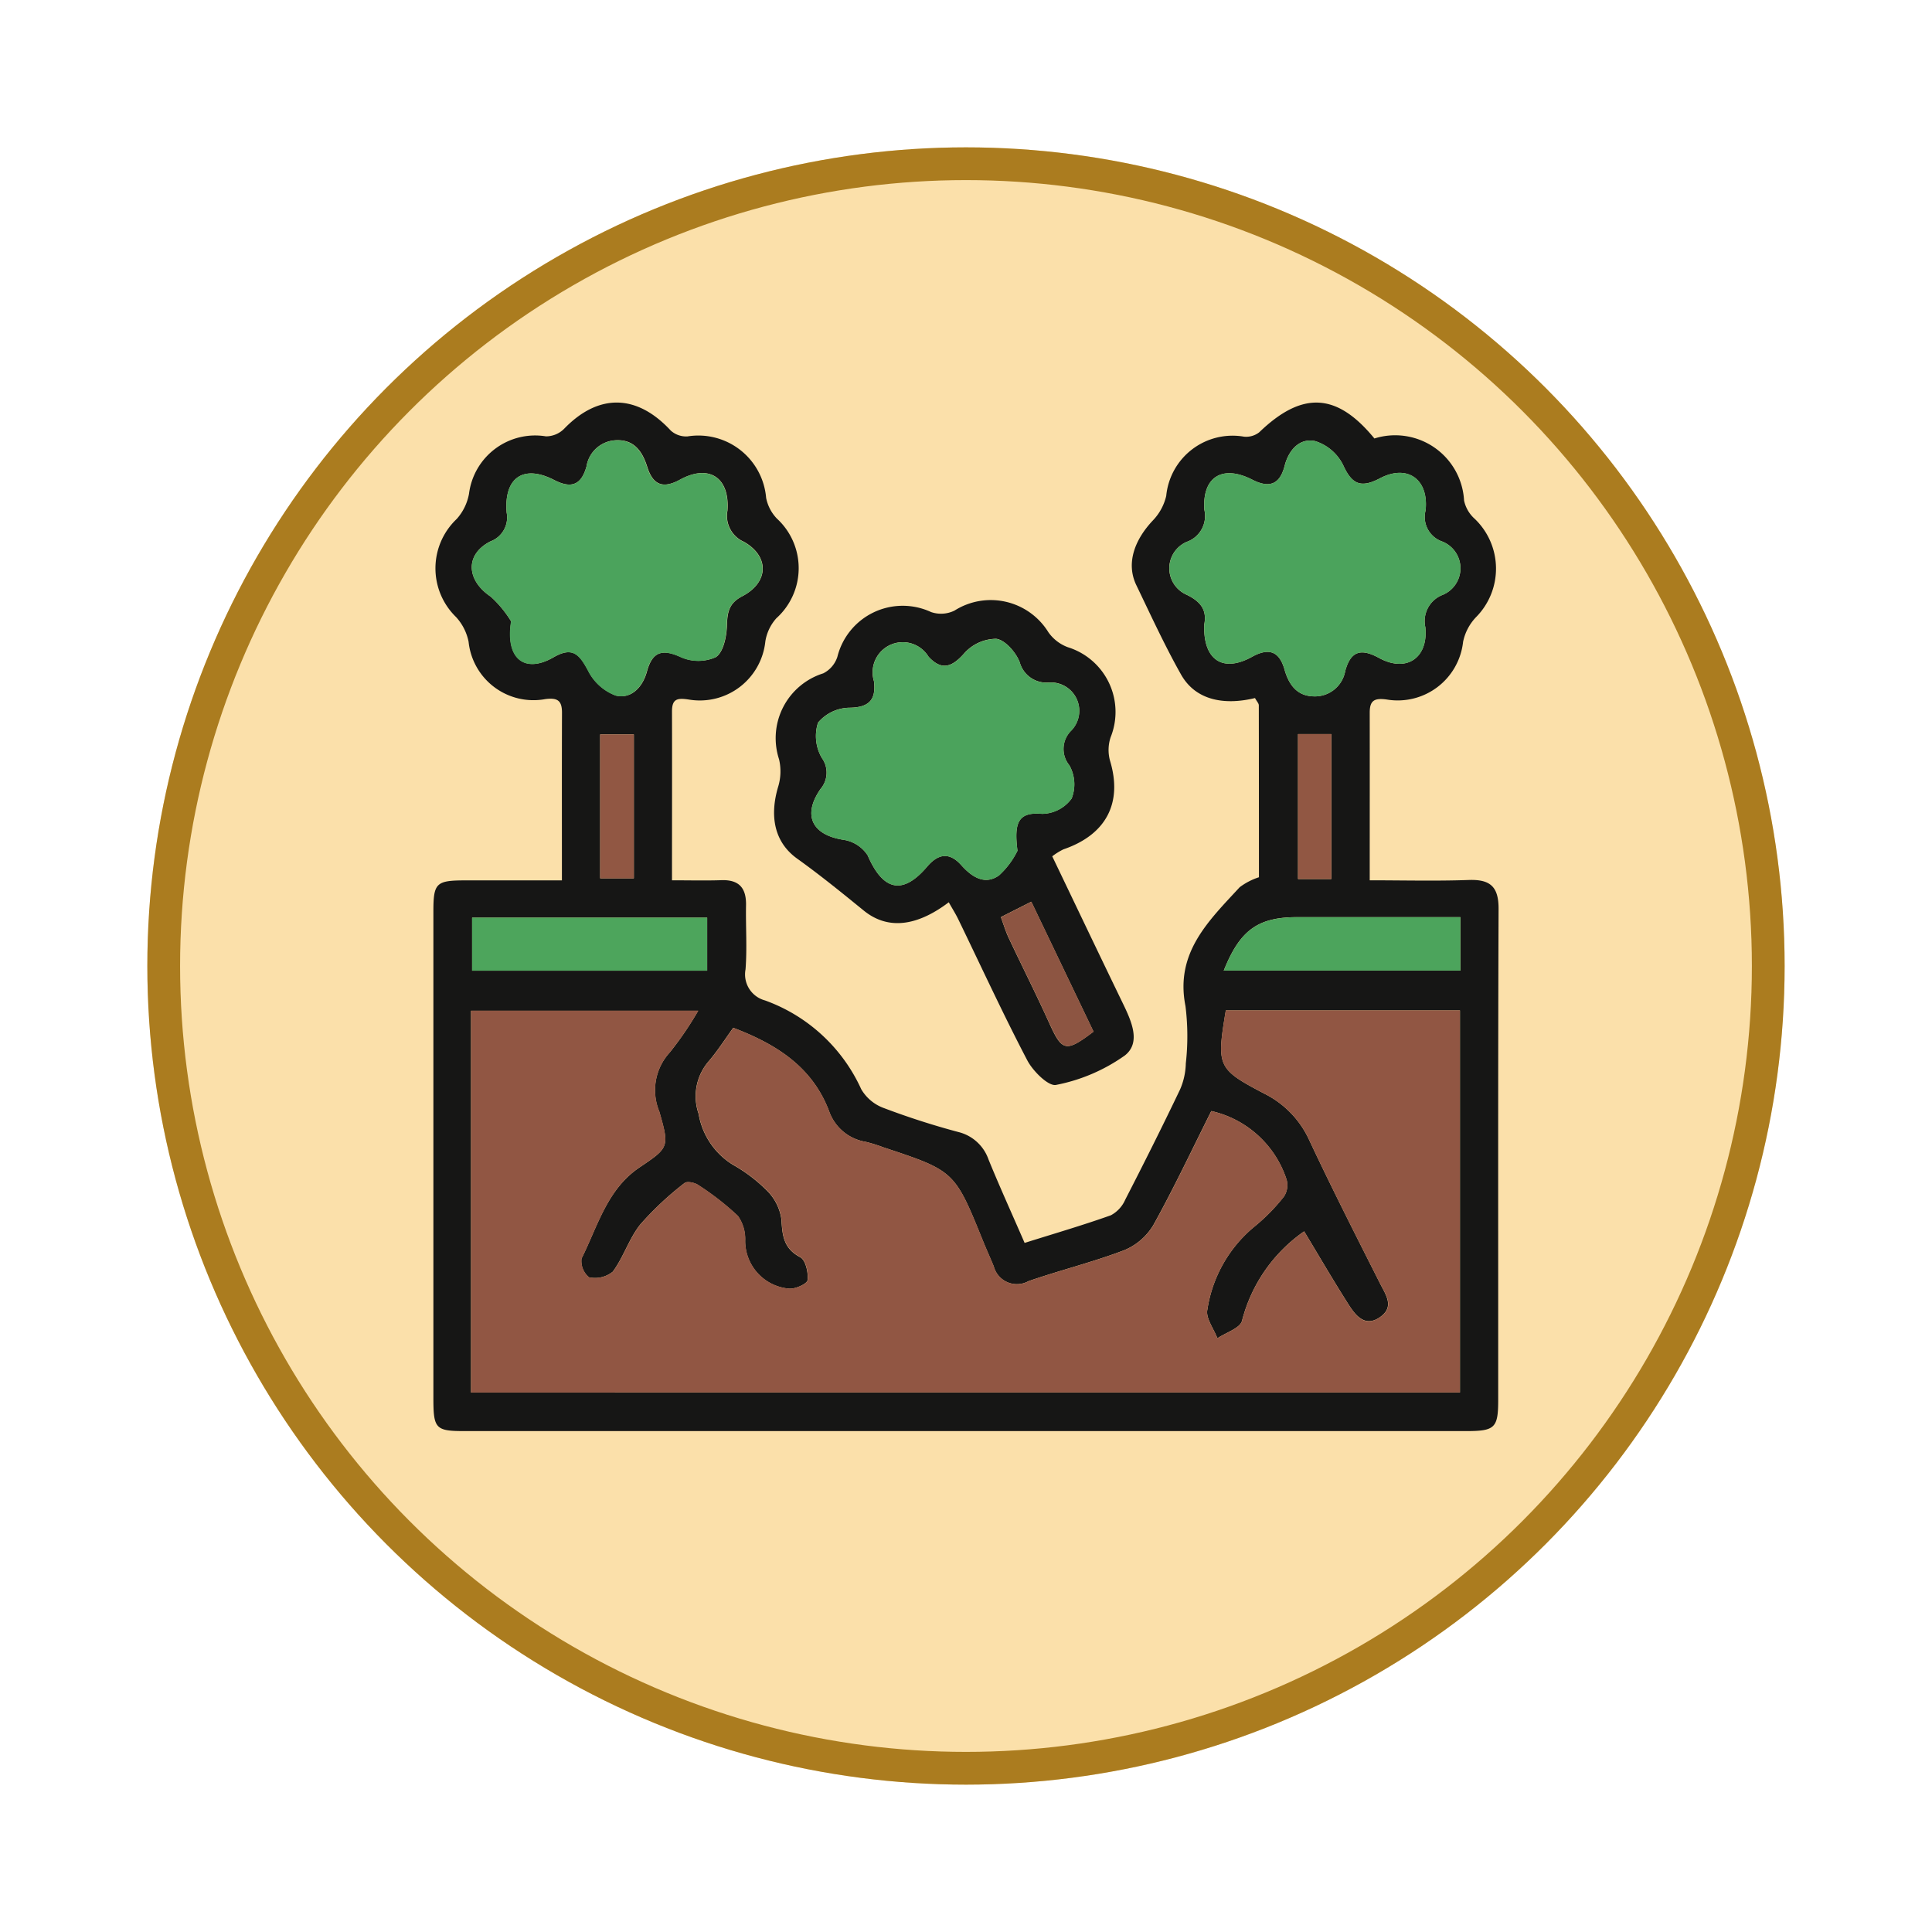 <svg xmlns="http://www.w3.org/2000/svg" xmlns:xlink="http://www.w3.org/1999/xlink" width="118" height="118" viewBox="0 0 118 118">
  <defs>
    <filter id="Elipse_12115" x="0" y="0" width="118" height="118" filterUnits="userSpaceOnUse">
      <feOffset dy="3" input="SourceAlpha"/>
      <feGaussianBlur stdDeviation="3" result="blur"/>
      <feFlood flood-opacity="0.161"/>
      <feComposite operator="in" in2="blur"/>
      <feComposite in="SourceGraphic"/>
    </filter>
    <clipPath id="clip-path">
      <rect id="Rectángulo_410577" data-name="Rectángulo 410577" width="65.06" height="62.826" fill="none"/>
    </clipPath>
  </defs>
  <g id="Grupo_1181947" data-name="Grupo 1181947" transform="translate(-799.781 -2543)">
    <g transform="matrix(1, 0, 0, 1, 799.78, 2543)" filter="url(#Elipse_12115)">
      <g id="Elipse_12115-2" data-name="Elipse 12115" transform="translate(9 6)" fill="#fbe0aa" stroke="#ab7c1f" stroke-width="2">
        <circle cx="50" cy="50" r="50" stroke="none"/>
        <circle cx="50" cy="50" r="49" fill="none"/>
      </g>
    </g>
    <g id="Grupo_1188198" data-name="Grupo 1188198" transform="translate(826.251 2567.587)">
      <g id="Grupo_1188197" data-name="Grupo 1188197" clip-path="url(#clip-path)">
        <path id="Trazado_1241071" data-name="Trazado 1241071" d="M7.85,29.184c0-3.518-.007-6.875.005-10.232,0-.735-.25-.938-1.015-.841a3.983,3.983,0,0,1-4.69-3.5,3.137,3.137,0,0,0-.765-1.51,4.148,4.148,0,0,1,.04-5.992,3.143,3.143,0,0,0,.75-1.536,4.071,4.071,0,0,1,4.7-3.509A1.563,1.563,0,0,0,7.986,1.6c2.1-2.171,4.438-2.131,6.514.113a1.4,1.4,0,0,0,1.023.354,4.155,4.155,0,0,1,4.8,3.758,2.54,2.54,0,0,0,.657,1.261,4.112,4.112,0,0,1-.03,6.085,2.772,2.772,0,0,0-.675,1.414,4.024,4.024,0,0,1-4.645,3.559c-.73-.114-1.06-.063-1.057.735.009,3.4,0,6.8,0,10.3,1.083,0,2.053.025,3.022-.007,1.082-.036,1.519.484,1.5,1.529-.025,1.308.071,2.622-.031,3.922a1.643,1.643,0,0,0,1.189,1.892,10.284,10.284,0,0,1,5.877,5.421A2.652,2.652,0,0,0,27.541,43.1a47.207,47.207,0,0,0,4.514,1.451,2.609,2.609,0,0,1,1.855,1.692c.686,1.677,1.438,3.327,2.2,5.083,1.783-.561,3.544-1.075,5.268-1.688a1.971,1.971,0,0,0,.88-.957c1.145-2.227,2.267-4.466,3.346-6.725a4.2,4.2,0,0,0,.351-1.593,14.85,14.85,0,0,0-.02-3.5c-.649-3.266,1.423-5.212,3.311-7.262a3.983,3.983,0,0,1,1.176-.608q0-5.247-.008-10.5c0-.119-.121-.238-.233-.445-1.786.433-3.6.2-4.523-1.448-.991-1.758-1.844-3.618-2.724-5.445-.656-1.362-.08-2.8,1.009-3.954a3.214,3.214,0,0,0,.816-1.5,4.071,4.071,0,0,1,4.747-3.618,1.3,1.3,0,0,0,.932-.266c2.624-2.529,4.739-2.427,7.036.377A4.214,4.214,0,0,1,62.95,5.984,2.074,2.074,0,0,0,63.6,7.1a4.21,4.21,0,0,1,.077,6.011,3.081,3.081,0,0,0-.786,1.5,4.018,4.018,0,0,1-4.67,3.525c-.779-.106-1.034.082-1.033.814.005,3.357,0,6.713,0,10.229,2.058,0,4.051.052,6.039-.019,1.306-.047,1.836.39,1.831,1.762-.039,10-.019,19.995-.023,29.992,0,1.718-.2,1.905-1.962,1.905q-30.553,0-61.106,0C.129,62.824,0,62.69,0,60.8Q0,45.94,0,31.084c0-1.739.163-1.9,1.951-1.9,1.91,0,3.82,0,5.9,0M2.3,60.463H62.7V37.124H48.4c-.567,3.43-.53,3.572,2.349,5.084a5.914,5.914,0,0,1,2.747,2.842c1.379,2.938,2.849,5.833,4.312,8.731.367.726.911,1.455,0,2.084s-1.484-.106-1.914-.78c-.936-1.469-1.811-2.975-2.711-4.465a9.53,9.53,0,0,0-3.794,5.46c-.116.455-.984.72-1.506,1.072-.221-.588-.727-1.241-.611-1.753a8.156,8.156,0,0,1,2.806-5.013A11.614,11.614,0,0,0,51.943,48.5a1.26,1.26,0,0,0,.16-1.058,6.286,6.286,0,0,0-4.591-4.17c-1.158,2.31-2.267,4.672-3.53,6.949a3.724,3.724,0,0,1-1.787,1.55c-1.912.731-3.914,1.221-5.851,1.892a1.462,1.462,0,0,1-2.123-.912c-.214-.517-.445-1.026-.655-1.544-1.732-4.276-1.731-4.277-6.1-5.724a9.139,9.139,0,0,0-1.066-.331,2.856,2.856,0,0,1-2.24-1.891c-1.035-2.705-3.225-4.075-5.846-5.073-.49.676-.941,1.384-1.477,2.018a3.266,3.266,0,0,0-.641,3.229,4.54,4.54,0,0,0,2.088,3.113,9.511,9.511,0,0,1,2.11,1.606,3.062,3.062,0,0,1,.863,1.747c.054.992.138,1.769,1.149,2.3.327.172.5.936.447,1.4-.023.221-.74.548-1.119.519a2.928,2.928,0,0,1-2.694-2.94,2.443,2.443,0,0,0-.442-1.5,16.758,16.758,0,0,0-2.422-1.888c-.215-.15-.69-.246-.838-.121a19.2,19.2,0,0,0-2.7,2.527c-.687.86-1.023,2-1.681,2.885a1.723,1.723,0,0,1-1.452.345,1.285,1.285,0,0,1-.46-1.144c.987-1.971,1.557-4.228,3.539-5.566,1.79-1.209,1.843-1.222,1.21-3.419a3.407,3.407,0,0,1,.649-3.616,20.494,20.494,0,0,0,1.729-2.536H2.3ZM4.751,13.37c-.365,2.31.857,3.187,2.584,2.19,1.177-.68,1.589-.176,2.12.817a3.11,3.11,0,0,0,1.689,1.517c.944.225,1.639-.51,1.9-1.468.326-1.187.909-1.411,2.062-.884a2.627,2.627,0,0,0,2.141.009c.46-.286.661-1.243.682-1.913.025-.818.111-1.38.934-1.807,1.628-.844,1.679-2.435.1-3.33a1.724,1.724,0,0,1-1-1.9c.148-2.03-1.132-2.862-2.9-1.892-1.072.587-1.664.291-2-.782-.29-.915-.774-1.643-1.828-1.628A1.9,1.9,0,0,0,9.353,3.894C9.047,5,8.459,5.288,7.382,4.732,5.5,3.761,4.3,4.588,4.475,6.72a1.559,1.559,0,0,1-.988,1.758c-1.566.79-1.484,2.37.014,3.375a6.8,6.8,0,0,1,1.25,1.517m42.329.207c-.069,2.146,1.134,2.942,2.921,1.951,1.072-.594,1.679-.293,1.985.786.269.947.783,1.622,1.807,1.631a1.878,1.878,0,0,0,1.9-1.557c.336-1.222.964-1.39,2.062-.79,1.666.911,3.01.011,2.831-1.867a1.717,1.717,0,0,1,1.066-1.989,1.757,1.757,0,0,0-.084-3.273A1.584,1.584,0,0,1,60.6,6.585c.2-1.906-1.115-2.839-2.792-1.956-1.148.6-1.7.384-2.239-.8a2.862,2.862,0,0,0-1.717-1.476c-.938-.2-1.609.528-1.861,1.51-.287,1.117-.909,1.393-1.971.85-1.83-.937-3.063-.175-2.935,1.827a1.675,1.675,0,0,1-1.076,1.968,1.76,1.76,0,0,0-.033,3.217c.94.445,1.278.988,1.1,1.854M2.365,34.7H16.722v-3.24H2.365Zm45.91-.005H62.727V31.429H52.761c-2.4,0-3.5.79-4.487,3.262M12.243,20.27H10.187v8.788h2.056ZM52.809,29.1h2.034v-8.85H52.809Z" transform="translate(0 0)" fill="#161615"/>
        <path id="Trazado_1241072" data-name="Trazado 1241072" d="M85.378,55.321c1.44,3,2.857,5.976,4.293,8.94.523,1.079,1.156,2.42.144,3.219a10.8,10.8,0,0,1-4.2,1.8c-.46.107-1.415-.837-1.762-1.5-1.484-2.836-2.824-5.748-4.222-8.63-.156-.321-.349-.624-.574-1.024-1.7,1.287-3.56,1.838-5.2.5-1.333-1.084-2.649-2.156-4.051-3.16-1.453-1.039-1.686-2.673-1.165-4.409a3.214,3.214,0,0,0,.051-1.663,4.149,4.149,0,0,1,2.7-5.25,1.725,1.725,0,0,0,.862-1.008A4.111,4.111,0,0,1,77.976,40.4a1.868,1.868,0,0,0,1.433-.09,4.136,4.136,0,0,1,5.734,1.325,2.523,2.523,0,0,0,1.188.913,4.14,4.14,0,0,1,2.612,5.5,2.466,2.466,0,0,0-.039,1.422c.783,2.577-.222,4.528-2.848,5.425a3.954,3.954,0,0,0-.679.424m-2.123-.334c-.221-1.725.037-2.391,1.5-2.261a2.273,2.273,0,0,0,1.807-.938,2.371,2.371,0,0,0-.138-2.025,1.572,1.572,0,0,1,.1-2.107,1.733,1.733,0,0,0-1.383-2.949,1.69,1.69,0,0,1-1.749-1.24c-.228-.6-.891-1.363-1.437-1.432A2.645,2.645,0,0,0,80,42.922c-.76.865-1.394,1.059-2.182.2a1.841,1.841,0,0,0-3.331,1.5c.135,1.1-.259,1.6-1.475,1.621a2.557,2.557,0,0,0-1.939.91,2.66,2.66,0,0,0,.23,2.155,1.53,1.53,0,0,1-.071,1.888c-1.132,1.617-.523,2.822,1.4,3.115a2.138,2.138,0,0,1,1.472.95c.936,2.161,2.134,2.449,3.629.692.71-.834,1.389-.878,2.093-.089.654.733,1.443,1.229,2.3.62a5.049,5.049,0,0,0,1.123-1.5m-1.01,4.047c.162.435.289.868.479,1.272.813,1.726,1.675,3.431,2.462,5.169.8,1.773,1.017,1.84,2.718.555l-3.8-7.935-1.861.94" transform="translate(-47.58 -27.605)" fill="#161615"/>
        <path id="Trazado_1241073" data-name="Trazado 1241073" d="M7.554,145.357V122.036H21.436a20.519,20.519,0,0,1-1.729,2.536,3.407,3.407,0,0,0-.649,3.616c.633,2.2.581,2.211-1.21,3.419-1.982,1.338-2.553,3.6-3.539,5.566a1.285,1.285,0,0,0,.46,1.144,1.723,1.723,0,0,0,1.453-.345c.658-.89.994-2.025,1.681-2.885a19.2,19.2,0,0,1,2.7-2.527c.148-.125.622-.029.838.121a16.716,16.716,0,0,1,2.422,1.888,2.442,2.442,0,0,1,.442,1.5,2.928,2.928,0,0,0,2.694,2.94c.379.029,1.1-.3,1.119-.519.049-.462-.12-1.226-.447-1.4-1.012-.533-1.1-1.311-1.15-2.3a3.06,3.06,0,0,0-.863-1.747,9.512,9.512,0,0,0-2.11-1.606,4.543,4.543,0,0,1-2.088-3.113A3.265,3.265,0,0,1,22.1,125.1c.537-.634.987-1.342,1.478-2.018,2.62,1,4.81,2.368,5.845,5.073a2.856,2.856,0,0,0,2.24,1.891,9.12,9.12,0,0,1,1.067.331c4.365,1.448,4.364,1.448,6.1,5.724.21.518.441,1.027.654,1.544a1.462,1.462,0,0,0,2.123.912c1.937-.671,3.939-1.161,5.851-1.892a3.727,3.727,0,0,0,1.787-1.55c1.262-2.277,2.372-4.639,3.529-6.948a6.285,6.285,0,0,1,4.591,4.169,1.259,1.259,0,0,1-.159,1.059,11.619,11.619,0,0,1-1.871,1.887,8.157,8.157,0,0,0-2.806,5.013c-.116.512.39,1.165.611,1.753.521-.352,1.39-.616,1.506-1.072a9.529,9.529,0,0,1,3.794-5.46c.9,1.49,1.775,3,2.711,4.465.43.675.983,1.419,1.914.781s.371-1.358,0-2.084c-1.463-2.9-2.934-5.793-4.312-8.731A5.915,5.915,0,0,0,56,127.1c-2.879-1.512-2.916-1.654-2.349-5.084h14.3v23.339Z" transform="translate(-5.256 -84.894)" fill="#915643"/>
        <path id="Trazado_1241074" data-name="Trazado 1241074" d="M10.113,18.636a6.822,6.822,0,0,0-1.25-1.517c-1.5-1.005-1.58-2.585-.014-3.375a1.56,1.56,0,0,0,.988-1.758C9.659,9.853,10.858,9.026,12.743,10c1.077.555,1.665.269,1.972-.838a1.9,1.9,0,0,1,1.869-1.592c1.053-.015,1.538.713,1.827,1.628.34,1.074.932,1.369,2,.782,1.773-.971,3.053-.139,2.9,1.892a1.725,1.725,0,0,0,1,1.9c1.583.9,1.532,2.486-.1,3.33-.823.427-.909.989-.934,1.807-.02.67-.222,1.628-.682,1.914a2.629,2.629,0,0,1-2.141-.009c-1.153-.527-1.736-.3-2.062.884-.263.957-.958,1.693-1.9,1.468a3.112,3.112,0,0,1-1.689-1.517c-.531-.992-.943-1.5-2.12-.817-1.727,1-2.949.121-2.584-2.19" transform="translate(-5.362 -5.265)" fill="#4ba35c"/>
        <path id="Trazado_1241075" data-name="Trazado 1241075" d="M149.86,18.885c.174-.866-.165-1.408-1.1-1.854a1.76,1.76,0,0,1,.033-3.217,1.674,1.674,0,0,0,1.075-1.968c-.128-2,1.1-2.764,2.935-1.827,1.062.544,1.684.267,1.971-.85.252-.982.922-1.706,1.861-1.51a2.86,2.86,0,0,1,1.717,1.476c.539,1.184,1.091,1.405,2.239.8,1.676-.883,2.994.05,2.792,1.956a1.584,1.584,0,0,0,.968,1.886,1.757,1.757,0,0,1,.084,3.273,1.718,1.718,0,0,0-1.066,1.989c.179,1.878-1.165,2.778-2.831,1.867-1.1-.6-1.725-.432-2.062.79a1.878,1.878,0,0,1-1.9,1.557c-1.024-.009-1.539-.684-1.808-1.631-.306-1.079-.914-1.38-1.985-.786-1.788.99-2.99.2-2.921-1.951" transform="translate(-102.78 -5.307)" fill="#4ba35c"/>
        <rect id="Rectángulo_410574" data-name="Rectángulo 410574" width="14.357" height="3.24" transform="translate(2.364 31.458)" fill="#4da55c"/>
        <path id="Trazado_1241076" data-name="Trazado 1241076" d="M158.663,106.562c.984-2.472,2.089-3.262,4.488-3.262h9.965v3.262Z" transform="translate(-110.389 -71.87)" fill="#4ca45c"/>
        <rect id="Rectángulo_410575" data-name="Rectángulo 410575" width="2.056" height="8.788" transform="translate(10.187 20.27)" fill="#915743"/>
        <rect id="Rectángulo_410576" data-name="Rectángulo 410576" width="2.034" height="8.85" transform="translate(52.809 20.246)" fill="#915743"/>
        <path id="Trazado_1241077" data-name="Trazado 1241077" d="M88.463,60.361a5.054,5.054,0,0,1-1.123,1.5c-.861.609-1.651.113-2.305-.62-.7-.789-1.383-.745-2.093.089-1.495,1.757-2.693,1.469-3.629-.692a2.138,2.138,0,0,0-1.472-.95c-1.926-.293-2.534-1.5-1.4-3.115a1.529,1.529,0,0,0,.071-1.888,2.661,2.661,0,0,1-.229-2.155,2.557,2.557,0,0,1,1.939-.91C79.437,51.6,79.831,51.1,79.7,50a1.841,1.841,0,0,1,3.331-1.5c.788.858,1.422.664,2.182-.2a2.644,2.644,0,0,1,1.953-.887c.546.069,1.209.83,1.437,1.432a1.69,1.69,0,0,0,1.749,1.24,1.733,1.733,0,0,1,1.383,2.949,1.572,1.572,0,0,0-.1,2.107,2.37,2.37,0,0,1,.138,2.025,2.272,2.272,0,0,1-1.807.938c-1.465-.131-1.724.535-1.5,2.261" transform="translate(-52.788 -32.979)" fill="#4ba35c"/>
        <path id="Trazado_1241078" data-name="Trazado 1241078" d="M113.933,101.147l1.861-.94,3.8,7.936c-1.7,1.285-1.915,1.218-2.718-.555-.787-1.738-1.649-3.442-2.462-5.169-.19-.4-.317-.837-.479-1.272" transform="translate(-79.269 -69.719)" fill="#8d5542"/>
      </g>
    </g>
  </g>
</svg>
